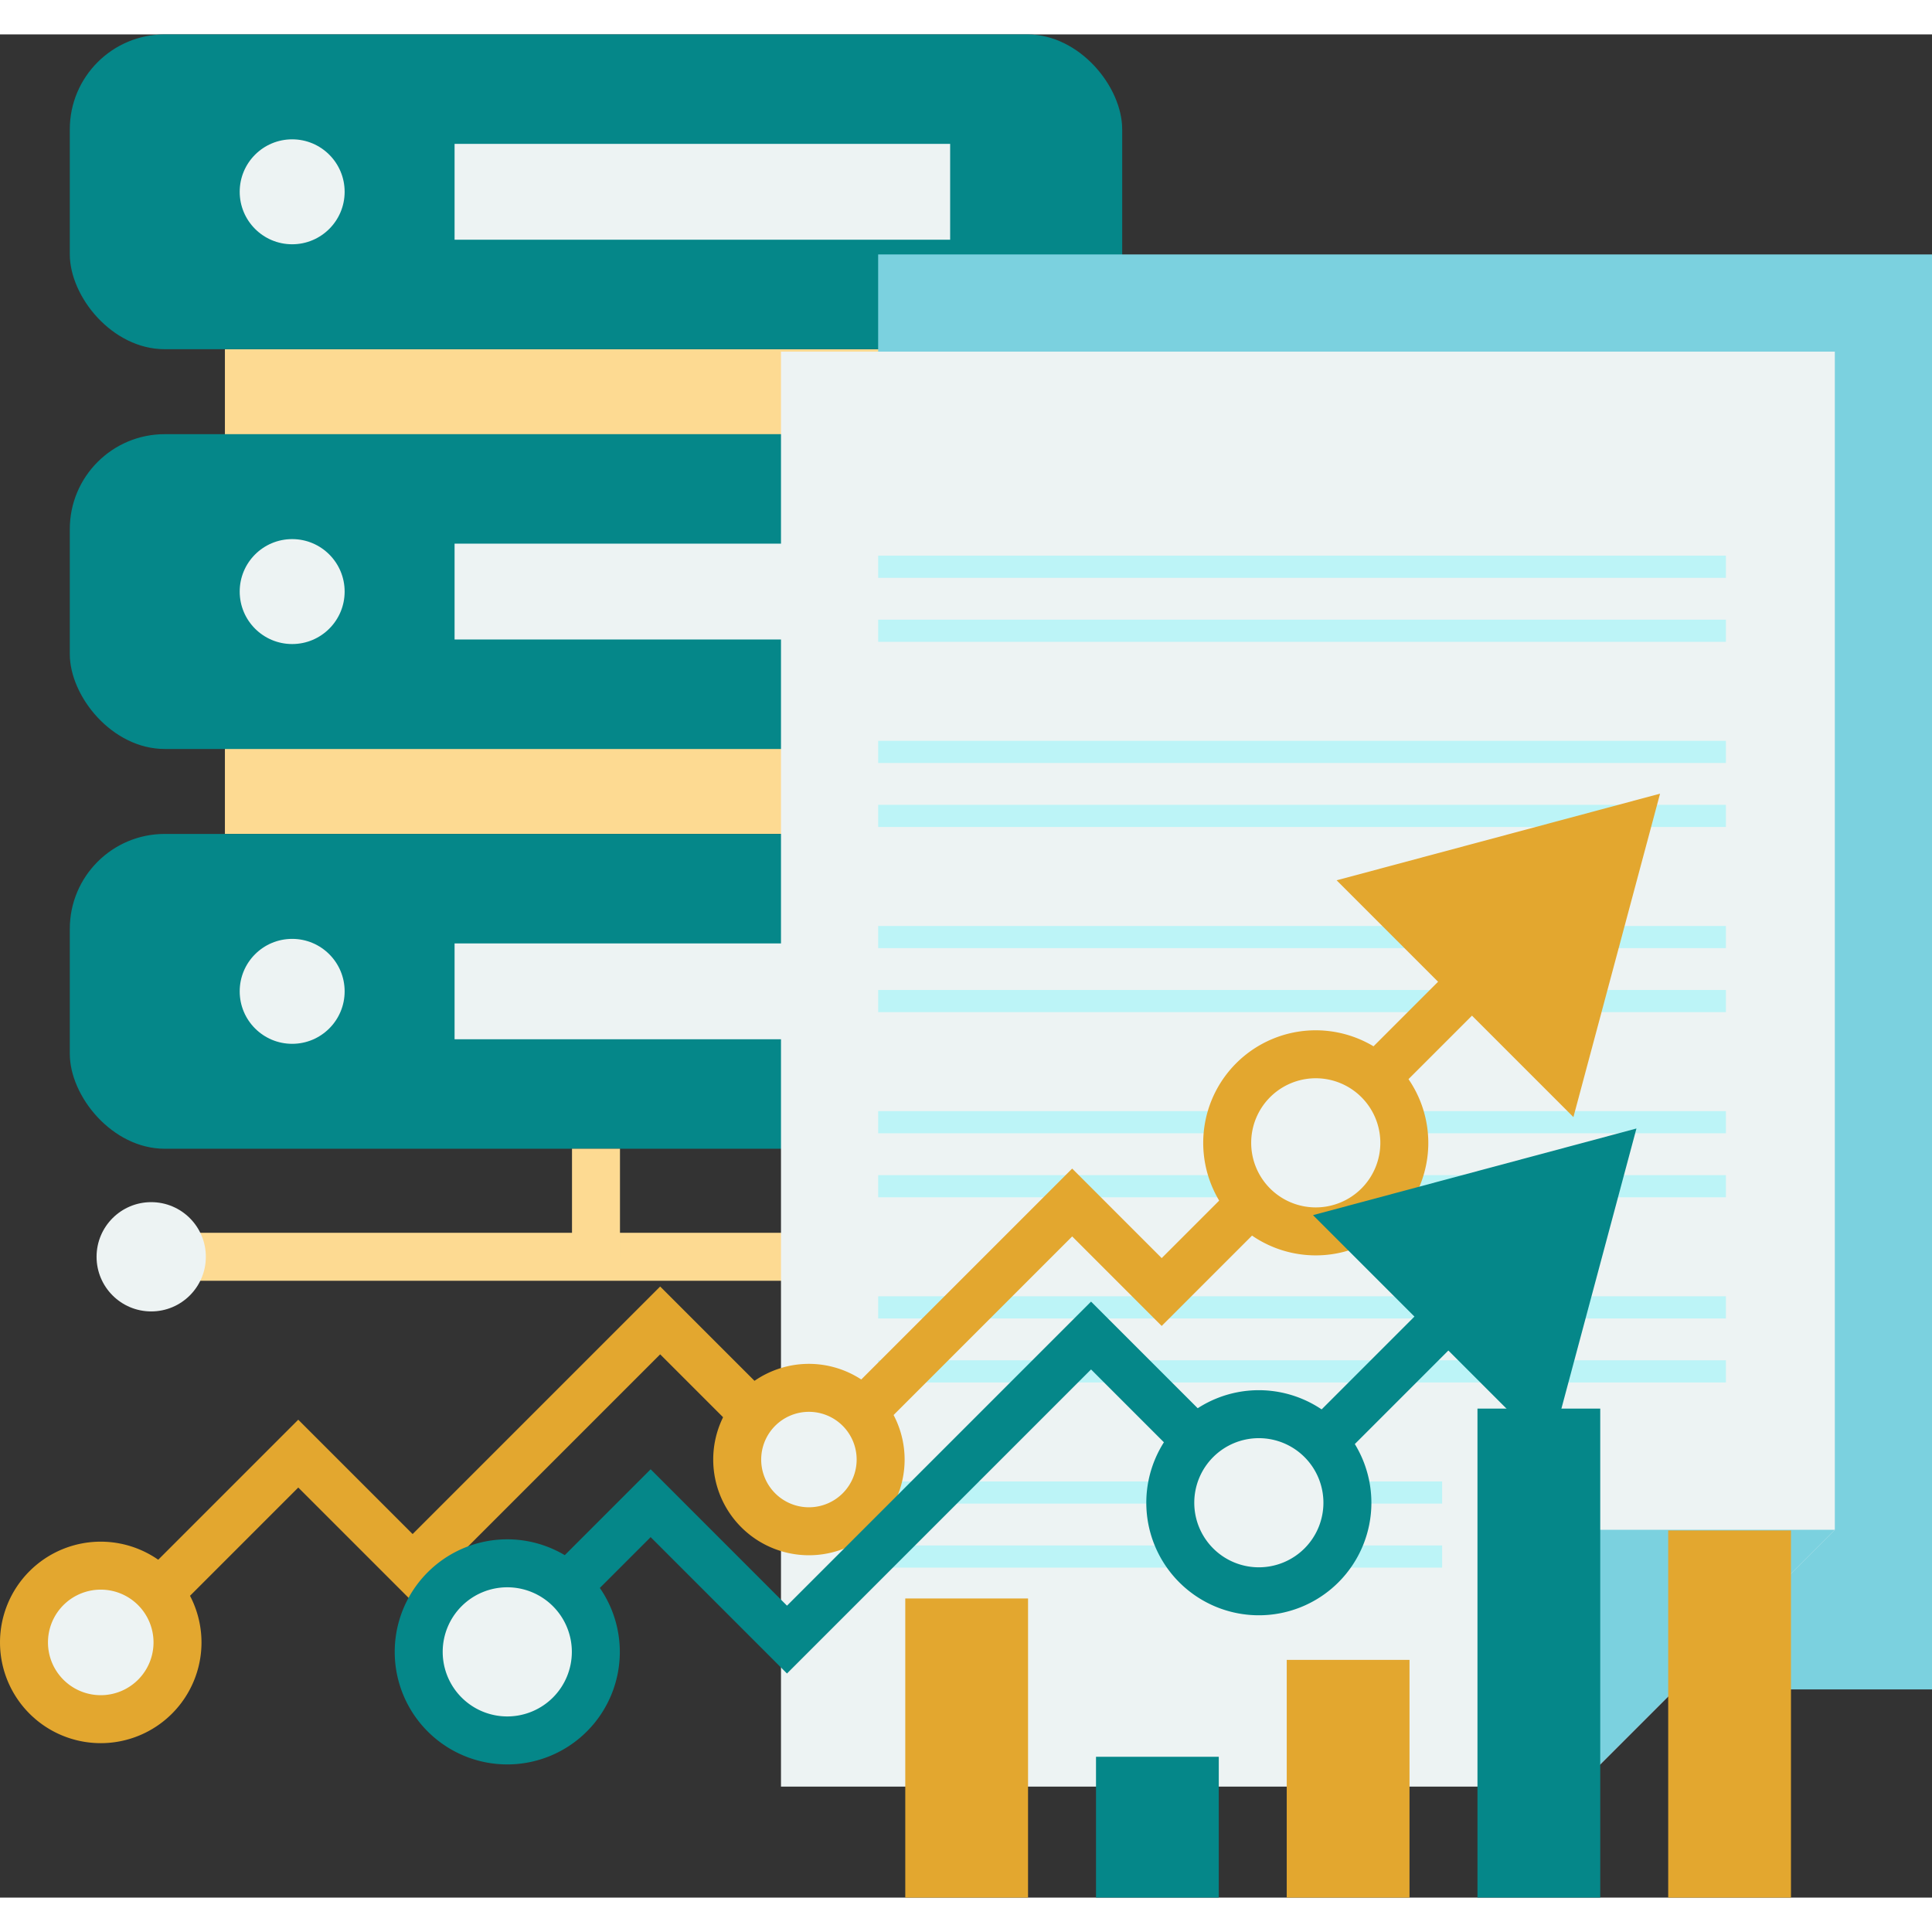 <?xml version="1.0" encoding="UTF-8"?>
<svg xmlns="http://www.w3.org/2000/svg" onmouseup="{ if(window.parent.document.onmouseup) window.parent.document.onmouseup(arguments[0]);}" width="512" viewBox="0 0 370.411 357.223" height="512"><rect x="0" y="0" width="370.411" height="357.223" fill="#333333" stroke="none"/><g id="Layer_2" data-name="Layer 2"><g id="Layer_1-2" data-name="Layer 1"><path d="m43.121 60.358h142.291v92.933h-142.291z" fill="#fdda92"/><rect fill="#058789" height="60.358" rx="18.203" width="201.77" x="13.382" y="153.291"/><path d="m87.153 174.283h95.013v18.376h-95.013z" fill="#edf3f3"/><circle cx="56.016" cy="183.471" fill="#edf3f3" r="10.06"/><rect fill="#058789" height="60.358" rx="18.203" width="201.77" x="13.382" y="76.646"/><path d="m87.153 97.637h95.013v18.376h-95.013z" fill="#edf3f3"/><circle cx="56.016" cy="106.825" fill="#edf3f3" r="10.06"/><rect fill="#058789" height="60.358" rx="18.203" width="201.77" x="13.382"/><path d="m87.153 20.991h95.013v18.376h-95.013z" fill="#edf3f3"/><circle cx="56.016" cy="30.179" fill="#edf3f3" r="10.06"/><path d="m28.99 229.763h170.553v9.197h-170.553z" fill="#fdda92"/><path d="m109.667 213.65h9.198v20.712h-9.198z" fill="#fdda92"/><circle cx="28.99" cy="234.362" fill="#edf3f3" r="10.475"/><circle cx="199.543" cy="234.362" fill="#edf3f3" r="10.475"/><path d="m168.365 42.188h202.046v275.12h-202.046z" fill="#7bd1df"/><path d="m351.78 60.819v225.884l-49.235 49.236h-152.811v-275.12z" fill="#edf3f3"/><path d="m302.545 335.939v-49.236h49.235z" fill="#7bd1df"/><g fill="#bcf4f7"><path d="m168.365 112.209h162.533v4.248h-162.533z"/><path d="m168.365 99.939h162.533v4.248h-162.533z"/><path d="m168.365 147.709h162.533v4.248h-162.533z"/><path d="m168.365 135.439h162.533v4.248h-162.533z"/><path d="m168.365 183.209h162.533v4.248h-162.533z"/><path d="m168.365 170.938h162.533v4.248h-162.533z"/><path d="m168.365 218.709h162.533v4.248h-162.533z"/><path d="m168.365 206.438h162.533v4.248h-162.533z"/><path d="m168.365 254.208h162.533v4.248h-162.533z"/><path d="m168.365 241.938h162.533v4.248h-162.533z"/><path d="m168.365 289.708h108.126v4.248h-108.126z"/><path d="m168.365 277.438h108.126v4.248h-108.126z"/></g><path d="m22.846 312.94-6.503-6.504 40.839-40.839 21.927 21.926 47.462-47.463 28.191 28.192 50.799-50.799 17.162 17.162 59.629-59.628 6.502 6.504-66.131 66.13-17.162-17.162-50.799 50.799-28.191-28.192-47.462 47.463-21.927-21.926z" fill="#e3a72f"/><path d="m301.661 207.581 16.611-62.011-62.01 16.612z" fill="#e3a72f"/><path d="m19.315 323.012a14.717 14.717 0 1 1 14.716-14.717 14.733 14.733 0 0 1 -14.716 14.717z" fill="#edf3f3"/><path d="m19.316 298.178a10.118 10.118 0 1 1 -10.118 10.118 10.118 10.118 0 0 1 10.118-10.118m0-9.197a19.315 19.315 0 1 0 19.315 19.316 19.337 19.337 0 0 0 -19.315-19.316z" fill="#e3a72f"/><circle cx="252.263" cy="212.515" fill="#edf3f3" r="16.979"/><path d="m252.263 200.135a12.38 12.38 0 1 1 -12.38 12.38 12.38 12.38 0 0 1 12.38-12.38m0-9.197a21.577 21.577 0 1 0 21.577 21.577 21.602 21.602 0 0 0 -21.577-21.577z" fill="#e3a72f"/><circle cx="155.09" cy="273.238" fill="#edf3f3" r="13.749"/><path d="m155.09 264.087a9.151 9.151 0 1 1 -9.151 9.151 9.151 9.151 0 0 1 9.151-9.151m0-9.197a18.348 18.348 0 1 0 18.348 18.348 18.369 18.369 0 0 0 -18.348-18.348z" fill="#e3a72f"/><path d="m150.885 314.256-26.143-26.145-24.234 24.235-6.503-6.504 30.737-30.738 26.143 26.145 58.295-58.294 32.437 32.437 36.208-36.209 6.503 6.504-42.711 42.712-32.437-32.438z" fill="#058789"/><path d="m297.135 271.776 16.611-62.009-62.01 16.61z" fill="#058789"/><circle cx="241.351" cy="281.517" fill="#edf3f3" r="16.979"/><path d="m241.351 269.137a12.38 12.38 0 1 1 -12.38 12.38 12.38 12.38 0 0 1 12.38-12.38m0-9.197a21.577 21.577 0 1 0 21.577 21.577 21.602 21.602 0 0 0 -21.577-21.577z" fill="#058789"/><circle cx="97.256" cy="310.108" fill="#edf3f3" r="16.979"/><path d="m97.256 297.728a12.38 12.38 0 1 1 -12.38 12.381 12.38 12.38 0 0 1 12.38-12.381m0-9.197a21.578 21.578 0 1 0 21.578 21.578 21.602 21.602 0 0 0 -21.578-21.578z" fill="#058789"/><path d="m173.563 299.871h23.538v57.352h-23.538z" fill="#e3a72f"/><path d="m210.131 330.223h23.538v27h-23.538z" fill="#058789"/><path d="m246.699 311.646h23.538v45.577h-23.538z" fill="#e3a72f"/><path d="m283.267 263.469h23.538v93.754h-23.538z" fill="#058789"/><path d="m319.835 286.833h23.538v70.39h-23.538z" fill="#e3a72f"/></g></g></svg>